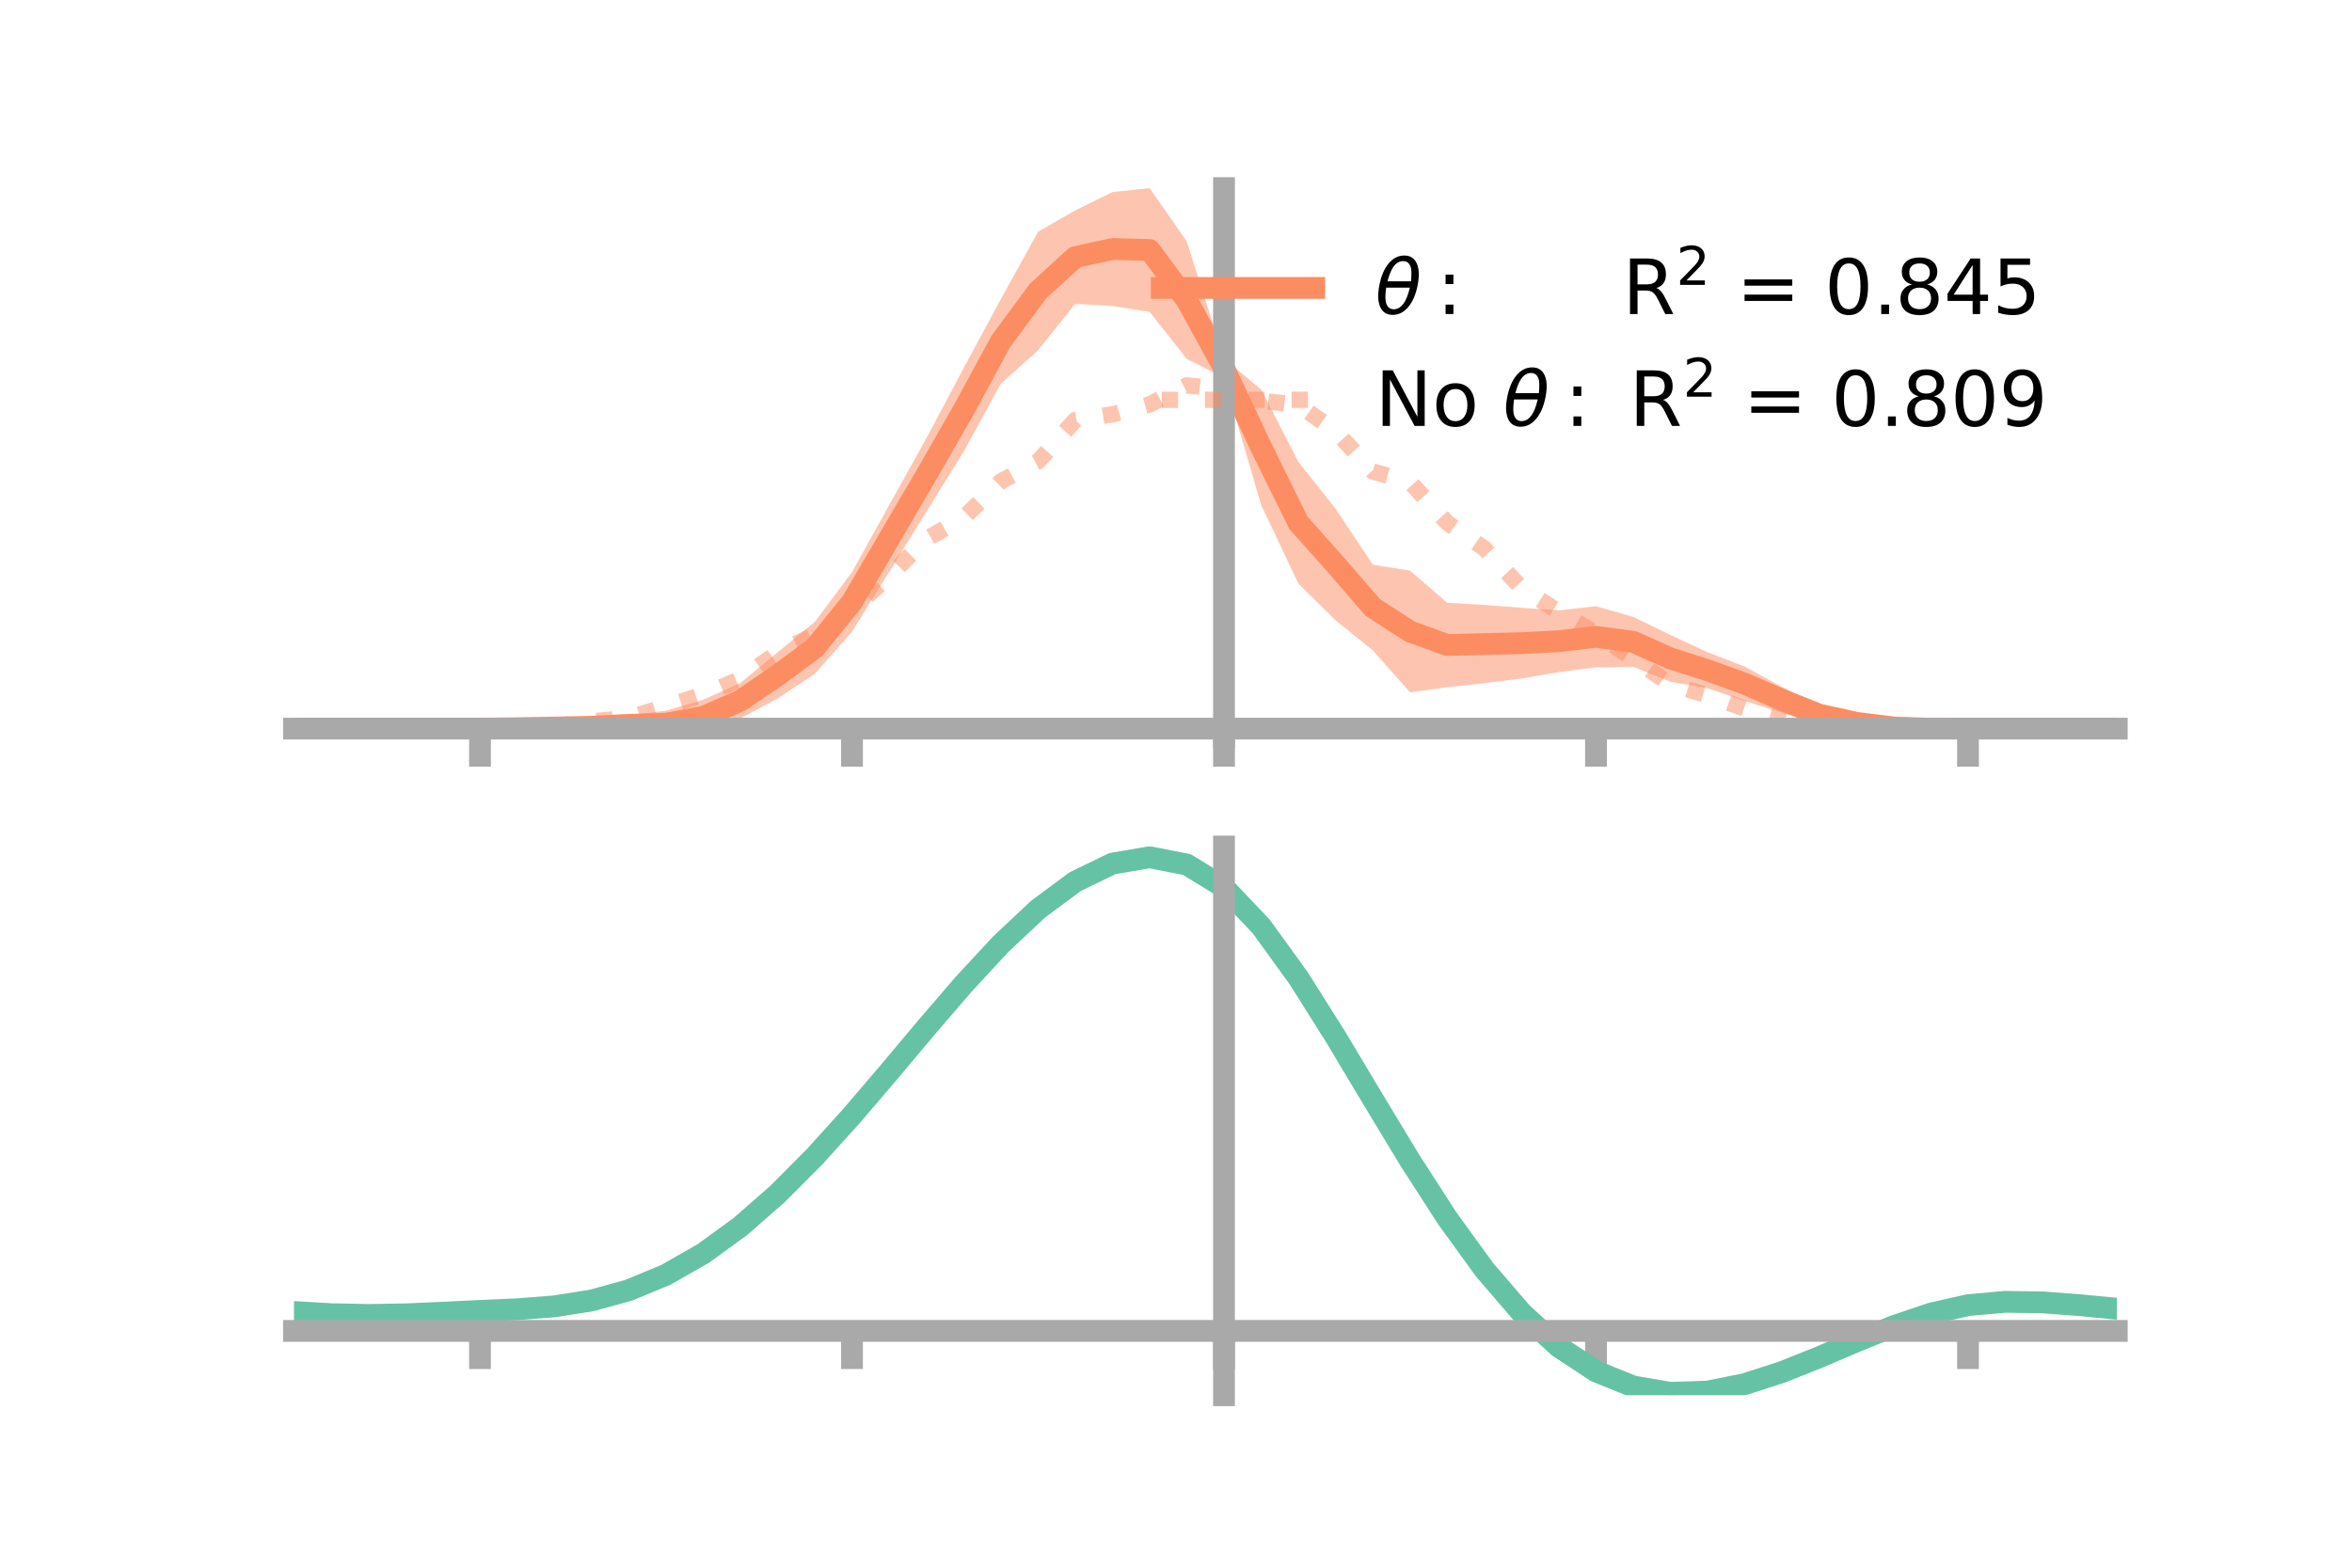 <?xml version="1.0" encoding="utf-8" standalone="no"?>
<!DOCTYPE svg PUBLIC "-//W3C//DTD SVG 1.1//EN"
  "http://www.w3.org/Graphics/SVG/1.1/DTD/svg11.dtd">
<!-- Created with matplotlib (https://matplotlib.org/) -->
<svg height="144pt" version="1.1" viewBox="0 0 216 144" width="216pt" xmlns="http://www.w3.org/2000/svg" xmlns:xlink="http://www.w3.org/1999/xlink">
 <defs>
  <style type="text/css">*{stroke-linecap:butt;stroke-linejoin:round;}</style>
 </defs>
 <g id="figure_1">
  <g id="patch_1">
   <path d="M 0 144 
L 216 144 
L 216 0 
L 0 0 
z
" style="fill:none;"/>
  </g>
  <g id="axes_1">
   <g id="patch_2">
    <path d="M 27 67.68 
L 194.4 67.68 
L 194.4 17.28 
L 27 17.28 
z
" style="fill:none;"/>
   </g>
   <g id="PolyCollection_1">
    <path clip-path="url(#pe2f2d7ad06)" d="M 27 66.928 
L 27 66.928 
L 30.416 66.928 
L 33.833 66.928 
L 37.249 66.928 
L 40.665 66.928 
L 44.082 66.928 
L 47.498 66.776 
L 50.914 66.517 
L 54.331 66.32 
L 57.747 65.694 
L 61.163 65.283 
L 64.58 64.271 
L 67.996 62.735 
L 71.412 59.919 
L 74.829 57.123 
L 78.245 52.549 
L 81.661 46.39 
L 85.078 40.253 
L 88.494 33.821 
L 91.91 27.483 
L 95.327 21.29 
L 98.743 19.323 
L 102.159 17.642 
L 105.576 17.28 
L 108.992 22.176 
L 112.408 32.941 
L 115.824 35.781 
L 119.241 42.428 
L 122.657 46.727 
L 126.073 51.864 
L 129.49 52.414 
L 132.906 55.369 
L 136.322 55.565 
L 139.739 55.829 
L 143.155 56.06 
L 146.571 55.69 
L 149.988 56.662 
L 153.404 58.327 
L 156.82 59.91 
L 160.237 61.229 
L 163.653 63.099 
L 167.069 64.766 
L 170.486 65.962 
L 173.902 66.505 
L 177.318 66.826 
L 180.735 66.928 
L 184.151 66.928 
L 187.567 66.928 
L 190.984 66.928 
L 194.4 66.928 
L 194.4 66.928 
L 194.4 66.928 
L 190.984 66.928 
L 187.567 66.928 
L 184.151 66.928 
L 180.735 66.929 
L 177.318 67.055 
L 173.902 67.132 
L 170.486 66.83 
L 167.069 66.517 
L 163.653 65.472 
L 160.237 64.388 
L 156.82 63.218 
L 153.404 62.626 
L 149.988 61.244 
L 146.571 61.3 
L 143.155 61.739 
L 139.739 62.322 
L 136.322 62.756 
L 132.906 63.126 
L 129.49 63.596 
L 126.073 59.736 
L 122.657 56.985 
L 119.241 53.611 
L 115.824 46.404 
L 112.408 34.695 
L 108.992 32.976 
L 105.576 28.647 
L 102.159 28.108 
L 98.743 27.911 
L 95.327 32.182 
L 91.91 35.245 
L 88.494 41.509 
L 85.078 47 
L 81.661 52.524 
L 78.245 58.031 
L 74.829 61.898 
L 71.412 64.153 
L 67.996 65.995 
L 64.58 67.431 
L 61.163 67.68 
L 57.747 67.465 
L 54.331 67.195 
L 50.914 67.142 
L 47.498 67.005 
L 44.082 66.928 
L 40.665 66.928 
L 37.249 66.928 
L 33.833 66.928 
L 30.416 66.928 
L 27 66.928 
z
" style="fill:#fc8d62;fill-opacity:0.5;"/>
   </g>
   <g id="matplotlib.axis_1">
    <g id="xtick_1">
     <g id="line2d_1">
      <defs>
       <path d="M 0 0 
L 0 3.5 
" id="m75cfb0833e" style="stroke:#a9a9a9;stroke-width:2;"/>
      </defs>
      <g>
       <use style="fill:#a9a9a9;stroke:#a9a9a9;stroke-width:2;" x="44.082" xlink:href="#m75cfb0833e" y="66.928"/>
      </g>
     </g>
    </g>
    <g id="xtick_2">
     <g id="line2d_2">
      <g>
       <use style="fill:#a9a9a9;stroke:#a9a9a9;stroke-width:2;" x="78.245" xlink:href="#m75cfb0833e" y="66.928"/>
      </g>
     </g>
    </g>
    <g id="xtick_3">
     <g id="line2d_3">
      <g>
       <use style="fill:#a9a9a9;stroke:#a9a9a9;stroke-width:2;" x="112.408" xlink:href="#m75cfb0833e" y="66.928"/>
      </g>
     </g>
    </g>
    <g id="xtick_4">
     <g id="line2d_4">
      <g>
       <use style="fill:#a9a9a9;stroke:#a9a9a9;stroke-width:2;" x="146.571" xlink:href="#m75cfb0833e" y="66.928"/>
      </g>
     </g>
    </g>
    <g id="xtick_5">
     <g id="line2d_5">
      <g>
       <use style="fill:#a9a9a9;stroke:#a9a9a9;stroke-width:2;" x="180.735" xlink:href="#m75cfb0833e" y="66.928"/>
      </g>
     </g>
    </g>
   </g>
   <g id="matplotlib.axis_2"/>
   <g id="line2d_6">
    <path clip-path="url(#pe2f2d7ad06)" d="M 27 66.928 
L 30.416 66.928 
L 33.833 66.928 
L 37.249 66.928 
L 40.665 66.928 
L 44.082 66.928 
L 47.498 66.89 
L 50.914 66.83 
L 54.331 66.758 
L 57.747 66.579 
L 61.163 66.481 
L 64.58 65.851 
L 67.996 64.365 
L 71.412 62.036 
L 74.829 59.51 
L 78.245 55.29 
L 81.661 49.457 
L 85.078 43.626 
L 88.494 37.665 
L 91.91 31.364 
L 95.327 26.736 
L 98.743 23.617 
L 102.159 22.875 
L 105.576 22.963 
L 108.992 27.576 
L 112.408 33.818 
L 115.824 41.093 
L 119.241 48.02 
L 122.657 51.856 
L 126.073 55.8 
L 129.49 58.005 
L 132.906 59.247 
L 136.322 59.161 
L 139.739 59.076 
L 143.155 58.899 
L 146.571 58.495 
L 149.988 58.953 
L 153.404 60.477 
L 156.82 61.564 
L 160.237 62.808 
L 163.653 64.286 
L 167.069 65.641 
L 170.486 66.396 
L 173.902 66.819 
L 177.318 66.94 
L 180.735 66.928 
L 184.151 66.928 
L 187.567 66.928 
L 190.984 66.928 
L 194.4 66.928 
" style="fill:none;stroke:#fc8d62;stroke-linecap:square;stroke-width:2;"/>
   </g>
   <g id="line2d_7">
    <path clip-path="url(#pe2f2d7ad06)" d="M 27 66.928 
L 30.416 66.928 
L 33.833 66.928 
L 37.249 66.928 
L 40.665 66.928 
L 44.082 66.928 
L 47.498 66.905 
L 50.914 66.718 
L 54.331 66.269 
L 57.747 65.936 
L 61.163 64.886 
L 64.58 63.801 
L 67.996 62.378 
L 71.412 59.961 
L 74.829 58.303 
L 78.245 55.997 
L 81.661 52.915 
L 85.078 49.507 
L 88.494 47.552 
L 91.91 44.219 
L 95.327 42.393 
L 98.743 38.586 
L 102.159 38.058 
L 105.576 37.149 
L 108.992 35.396 
L 112.408 35.761 
L 115.824 36.814 
L 119.241 37.185 
L 122.657 39.607 
L 126.073 43.309 
L 129.49 44.276 
L 132.906 48.018 
L 136.322 50.38 
L 139.739 54.013 
L 143.155 56.196 
L 146.571 58.167 
L 149.988 60.518 
L 153.404 62.844 
L 156.82 63.874 
L 160.237 65.095 
L 163.653 66.044 
L 167.069 66.39 
L 170.486 66.934 
L 173.902 66.937 
L 177.318 66.928 
L 180.735 66.928 
L 184.151 66.928 
L 187.567 66.928 
L 190.984 66.928 
L 194.4 66.928 
" style="fill:none;stroke:#fc8d62;stroke-dasharray:1.5,2.475;stroke-dashoffset:0;stroke-opacity:0.5;stroke-width:1.5;"/>
   </g>
   <g id="patch_3">
    <path d="M 112.408 67.68 
L 112.408 17.28 
" style="fill:none;stroke:#a9a9a9;stroke-linecap:square;stroke-linejoin:miter;stroke-width:2;"/>
   </g>
   <g id="patch_4">
    <path d="M 194.4 67.68 
L 194.4 17.28 
" style="fill:none;"/>
   </g>
   <g id="patch_5">
    <path d="M 27 66.928 
L 194.4 66.928 
" style="fill:none;stroke:#a9a9a9;stroke-linecap:square;stroke-linejoin:miter;stroke-width:2;"/>
   </g>
   <g id="patch_6">
    <path d="M 27 17.28 
L 194.4 17.28 
" style="fill:none;"/>
   </g>
   <g id="legend_1">
    <g id="line2d_8">
     <path d="M 106.69 26.449 
L 120.69 26.449 
" style="fill:none;stroke:#fc8d62;stroke-linecap:square;stroke-width:2;"/>
    </g>
    <g id="line2d_9"/>
    <g id="text_1">
     <!-- $\theta:$      R$^{2}$ = 0.845 -->
     <g transform="translate(126.29 28.899)scale(0.07 -0.07)">
      <defs>
       <path d="M 45.516 34.672 
L 14.453 34.672 
Q 12.359 20.062 14.5 13.875 
Q 17.188 6.25 24.469 6.25 
Q 31.781 6.25 37.359 13.922 
Q 42.234 20.656 45.516 34.672 
z
M 47.016 42.969 
Q 48.344 56.844 46.625 61.719 
Q 43.953 69.438 36.766 69.438 
Q 29.297 69.438 23.828 61.812 
Q 19.531 55.672 16.156 42.969 
z
M 38.188 76.766 
Q 49.906 76.766 54.594 66.406 
Q 59.281 56.109 55.719 37.844 
Q 52.203 19.625 43.453 9.281 
Q 34.766 -1.125 23.047 -1.125 
Q 11.281 -1.125 6.641 9.281 
Q 2 19.625 5.516 37.844 
Q 9.078 56.109 17.719 66.406 
Q 26.422 76.766 38.188 76.766 
z
" id="DejaVuSans-Oblique-952"/>
       <path d="M 11.719 12.406 
L 22.016 12.406 
L 22.016 0 
L 11.719 0 
z
M 11.719 51.703 
L 22.016 51.703 
L 22.016 39.312 
L 11.719 39.312 
z
" id="DejaVuSans-58"/>
       <path id="DejaVuSans-32"/>
       <path d="M 44.391 34.188 
Q 47.562 33.109 50.562 29.594 
Q 53.562 26.078 56.594 19.922 
L 66.609 0 
L 56 0 
L 46.688 18.703 
Q 43.062 26.031 39.672 28.422 
Q 36.281 30.812 30.422 30.812 
L 19.672 30.812 
L 19.672 0 
L 9.812 0 
L 9.812 72.906 
L 32.078 72.906 
Q 44.578 72.906 50.734 67.672 
Q 56.891 62.453 56.891 51.906 
Q 56.891 45.016 53.688 40.469 
Q 50.484 35.938 44.391 34.188 
z
M 19.672 64.797 
L 19.672 38.922 
L 32.078 38.922 
Q 39.203 38.922 42.844 42.219 
Q 46.484 45.516 46.484 51.906 
Q 46.484 58.297 42.844 61.547 
Q 39.203 64.797 32.078 64.797 
z
" id="DejaVuSans-82"/>
       <path d="M 19.188 8.297 
L 53.609 8.297 
L 53.609 0 
L 7.328 0 
L 7.328 8.297 
Q 12.938 14.109 22.625 23.891 
Q 32.328 33.688 34.812 36.531 
Q 39.547 41.844 41.422 45.531 
Q 43.312 49.219 43.312 52.781 
Q 43.312 58.594 39.234 62.25 
Q 35.156 65.922 28.609 65.922 
Q 23.969 65.922 18.812 64.312 
Q 13.672 62.703 7.812 59.422 
L 7.812 69.391 
Q 13.766 71.781 18.938 73 
Q 24.125 74.219 28.422 74.219 
Q 39.75 74.219 46.484 68.547 
Q 53.219 62.891 53.219 53.422 
Q 53.219 48.922 51.531 44.891 
Q 49.859 40.875 45.406 35.406 
Q 44.188 33.984 37.641 27.219 
Q 31.109 20.453 19.188 8.297 
z
" id="DejaVuSans-50"/>
       <path d="M 10.594 45.406 
L 73.188 45.406 
L 73.188 37.203 
L 10.594 37.203 
z
M 10.594 25.484 
L 73.188 25.484 
L 73.188 17.188 
L 10.594 17.188 
z
" id="DejaVuSans-61"/>
       <path d="M 31.781 66.406 
Q 24.172 66.406 20.328 58.906 
Q 16.5 51.422 16.5 36.375 
Q 16.5 21.391 20.328 13.891 
Q 24.172 6.391 31.781 6.391 
Q 39.453 6.391 43.281 13.891 
Q 47.125 21.391 47.125 36.375 
Q 47.125 51.422 43.281 58.906 
Q 39.453 66.406 31.781 66.406 
z
M 31.781 74.219 
Q 44.047 74.219 50.516 64.516 
Q 56.984 54.828 56.984 36.375 
Q 56.984 17.969 50.516 8.266 
Q 44.047 -1.422 31.781 -1.422 
Q 19.531 -1.422 13.062 8.266 
Q 6.594 17.969 6.594 36.375 
Q 6.594 54.828 13.062 64.516 
Q 19.531 74.219 31.781 74.219 
z
" id="DejaVuSans-48"/>
       <path d="M 10.688 12.406 
L 21 12.406 
L 21 0 
L 10.688 0 
z
" id="DejaVuSans-46"/>
       <path d="M 31.781 34.625 
Q 24.75 34.625 20.719 30.859 
Q 16.703 27.094 16.703 20.516 
Q 16.703 13.922 20.719 10.156 
Q 24.75 6.391 31.781 6.391 
Q 38.812 6.391 42.859 10.172 
Q 46.922 13.969 46.922 20.516 
Q 46.922 27.094 42.891 30.859 
Q 38.875 34.625 31.781 34.625 
z
M 21.922 38.812 
Q 15.578 40.375 12.031 44.719 
Q 8.5 49.078 8.5 55.328 
Q 8.5 64.062 14.719 69.141 
Q 20.953 74.219 31.781 74.219 
Q 42.672 74.219 48.875 69.141 
Q 55.078 64.062 55.078 55.328 
Q 55.078 49.078 51.531 44.719 
Q 48 40.375 41.703 38.812 
Q 48.828 37.156 52.797 32.312 
Q 56.781 27.484 56.781 20.516 
Q 56.781 9.906 50.312 4.234 
Q 43.844 -1.422 31.781 -1.422 
Q 19.734 -1.422 13.25 4.234 
Q 6.781 9.906 6.781 20.516 
Q 6.781 27.484 10.781 32.312 
Q 14.797 37.156 21.922 38.812 
z
M 18.312 54.391 
Q 18.312 48.734 21.844 45.562 
Q 25.391 42.391 31.781 42.391 
Q 38.141 42.391 41.719 45.562 
Q 45.312 48.734 45.312 54.391 
Q 45.312 60.062 41.719 63.234 
Q 38.141 66.406 31.781 66.406 
Q 25.391 66.406 21.844 63.234 
Q 18.312 60.062 18.312 54.391 
z
" id="DejaVuSans-56"/>
       <path d="M 37.797 64.312 
L 12.891 25.391 
L 37.797 25.391 
z
M 35.203 72.906 
L 47.609 72.906 
L 47.609 25.391 
L 58.016 25.391 
L 58.016 17.188 
L 47.609 17.188 
L 47.609 0 
L 37.797 0 
L 37.797 17.188 
L 4.891 17.188 
L 4.891 26.703 
z
" id="DejaVuSans-52"/>
       <path d="M 10.797 72.906 
L 49.516 72.906 
L 49.516 64.594 
L 19.828 64.594 
L 19.828 46.734 
Q 21.969 47.469 24.109 47.828 
Q 26.266 48.188 28.422 48.188 
Q 40.625 48.188 47.75 41.5 
Q 54.891 34.812 54.891 23.391 
Q 54.891 11.625 47.562 5.094 
Q 40.234 -1.422 26.906 -1.422 
Q 22.312 -1.422 17.547 -0.641 
Q 12.797 0.141 7.719 1.703 
L 7.719 11.625 
Q 12.109 9.234 16.797 8.062 
Q 21.484 6.891 26.703 6.891 
Q 35.156 6.891 40.078 11.328 
Q 45.016 15.766 45.016 23.391 
Q 45.016 31 40.078 35.438 
Q 35.156 39.891 26.703 39.891 
Q 22.75 39.891 18.812 39.016 
Q 14.891 38.141 10.797 36.281 
z
" id="DejaVuSans-53"/>
      </defs>
      <use transform="translate(0 0.766)" xlink:href="#DejaVuSans-Oblique-952"/>
      <use transform="translate(80.664 0.766)" xlink:href="#DejaVuSans-58"/>
      <use transform="translate(133.838 0.766)" xlink:href="#DejaVuSans-32"/>
      <use transform="translate(165.625 0.766)" xlink:href="#DejaVuSans-32"/>
      <use transform="translate(197.412 0.766)" xlink:href="#DejaVuSans-32"/>
      <use transform="translate(229.199 0.766)" xlink:href="#DejaVuSans-32"/>
      <use transform="translate(260.986 0.766)" xlink:href="#DejaVuSans-32"/>
      <use transform="translate(292.773 0.766)" xlink:href="#DejaVuSans-32"/>
      <use transform="translate(324.561 0.766)" xlink:href="#DejaVuSans-82"/>
      <use transform="translate(395 39.047)scale(0.7)" xlink:href="#DejaVuSans-50"/>
      <use transform="translate(442.271 0.766)" xlink:href="#DejaVuSans-32"/>
      <use transform="translate(474.058 0.766)" xlink:href="#DejaVuSans-61"/>
      <use transform="translate(557.847 0.766)" xlink:href="#DejaVuSans-32"/>
      <use transform="translate(589.634 0.766)" xlink:href="#DejaVuSans-48"/>
      <use transform="translate(653.257 0.766)" xlink:href="#DejaVuSans-46"/>
      <use transform="translate(682.419 0.766)" xlink:href="#DejaVuSans-56"/>
      <use transform="translate(746.042 0.766)" xlink:href="#DejaVuSans-52"/>
      <use transform="translate(809.665 0.766)" xlink:href="#DejaVuSans-53"/>
     </g>
    </g>
    <g id="line2d_10">
     <path d="M 106.69 36.724 
L 120.69 36.724 
" style="fill:none;stroke:#fc8d62;stroke-dasharray:1.5,2.475;stroke-dashoffset:0;stroke-opacity:0.5;stroke-width:1.5;"/>
    </g>
    <g id="line2d_11"/>
    <g id="text_2">
     <!-- No $\theta:$ R$^{2}$ = 0.809 -->
     <g transform="translate(126.29 39.174)scale(0.07 -0.07)">
      <defs>
       <path d="M 9.812 72.906 
L 23.094 72.906 
L 55.422 11.922 
L 55.422 72.906 
L 64.984 72.906 
L 64.984 0 
L 51.703 0 
L 19.391 60.984 
L 19.391 0 
L 9.812 0 
z
" id="DejaVuSans-78"/>
       <path d="M 30.609 48.391 
Q 23.391 48.391 19.188 42.75 
Q 14.984 37.109 14.984 27.297 
Q 14.984 17.484 19.156 11.844 
Q 23.344 6.203 30.609 6.203 
Q 37.797 6.203 41.984 11.859 
Q 46.188 17.531 46.188 27.297 
Q 46.188 37.016 41.984 42.703 
Q 37.797 48.391 30.609 48.391 
z
M 30.609 56 
Q 42.328 56 49.016 48.375 
Q 55.719 40.766 55.719 27.297 
Q 55.719 13.875 49.016 6.219 
Q 42.328 -1.422 30.609 -1.422 
Q 18.844 -1.422 12.172 6.219 
Q 5.516 13.875 5.516 27.297 
Q 5.516 40.766 12.172 48.375 
Q 18.844 56 30.609 56 
z
" id="DejaVuSans-111"/>
       <path d="M 10.984 1.516 
L 10.984 10.5 
Q 14.703 8.734 18.5 7.812 
Q 22.312 6.891 25.984 6.891 
Q 35.75 6.891 40.891 13.453 
Q 46.047 20.016 46.781 33.406 
Q 43.953 29.203 39.594 26.953 
Q 35.25 24.703 29.984 24.703 
Q 19.047 24.703 12.672 31.312 
Q 6.297 37.938 6.297 49.422 
Q 6.297 60.641 12.938 67.422 
Q 19.578 74.219 30.609 74.219 
Q 43.266 74.219 49.922 64.516 
Q 56.594 54.828 56.594 36.375 
Q 56.594 19.141 48.406 8.859 
Q 40.234 -1.422 26.422 -1.422 
Q 22.703 -1.422 18.891 -0.688 
Q 15.094 0.047 10.984 1.516 
z
M 30.609 32.422 
Q 37.25 32.422 41.125 36.953 
Q 45.016 41.5 45.016 49.422 
Q 45.016 57.281 41.125 61.844 
Q 37.25 66.406 30.609 66.406 
Q 23.969 66.406 20.094 61.844 
Q 16.219 57.281 16.219 49.422 
Q 16.219 41.5 20.094 36.953 
Q 23.969 32.422 30.609 32.422 
z
" id="DejaVuSans-57"/>
      </defs>
      <use transform="translate(0 0.766)" xlink:href="#DejaVuSans-78"/>
      <use transform="translate(74.805 0.766)" xlink:href="#DejaVuSans-111"/>
      <use transform="translate(135.986 0.766)" xlink:href="#DejaVuSans-32"/>
      <use transform="translate(167.773 0.766)" xlink:href="#DejaVuSans-Oblique-952"/>
      <use transform="translate(248.438 0.766)" xlink:href="#DejaVuSans-58"/>
      <use transform="translate(301.611 0.766)" xlink:href="#DejaVuSans-32"/>
      <use transform="translate(333.398 0.766)" xlink:href="#DejaVuSans-82"/>
      <use transform="translate(403.838 39.047)scale(0.7)" xlink:href="#DejaVuSans-50"/>
      <use transform="translate(451.108 0.766)" xlink:href="#DejaVuSans-32"/>
      <use transform="translate(482.896 0.766)" xlink:href="#DejaVuSans-61"/>
      <use transform="translate(566.685 0.766)" xlink:href="#DejaVuSans-32"/>
      <use transform="translate(598.472 0.766)" xlink:href="#DejaVuSans-48"/>
      <use transform="translate(662.095 0.766)" xlink:href="#DejaVuSans-46"/>
      <use transform="translate(691.257 0.766)" xlink:href="#DejaVuSans-56"/>
      <use transform="translate(754.88 0.766)" xlink:href="#DejaVuSans-48"/>
      <use transform="translate(818.503 0.766)" xlink:href="#DejaVuSans-57"/>
     </g>
    </g>
   </g>
  </g>
  <g id="axes_2">
   <g id="patch_7">
    <path d="M 27 128.16 
L 194.4 128.16 
L 194.4 77.76 
L 27 77.76 
z
" style="fill:none;"/>
   </g>
   <g id="PolyCollection_2">
    <path clip-path="url(#pa0d0a2e0b2)" d="M 27 120.552 
L 27 120.474 
L 30.416 120.683 
L 33.833 120.754 
L 37.249 120.689 
L 40.665 120.532 
L 44.082 120.355 
L 47.498 120.2 
L 50.914 119.929 
L 54.331 119.381 
L 57.747 118.431 
L 61.163 116.986 
L 64.58 114.997 
L 67.996 112.454 
L 71.412 109.389 
L 74.829 105.871 
L 78.245 101.998 
L 81.661 97.901 
L 85.078 93.734 
L 88.494 89.671 
L 91.91 85.902 
L 95.327 82.625 
L 98.743 80.042 
L 102.159 78.356 
L 105.576 77.76 
L 108.992 78.442 
L 112.408 80.568 
L 115.824 84.218 
L 119.241 89.013 
L 122.657 94.516 
L 126.073 100.319 
L 129.49 106.064 
L 132.906 111.453 
L 136.322 116.251 
L 139.739 120.288 
L 143.155 123.462 
L 146.571 125.735 
L 149.988 127.13 
L 153.404 127.718 
L 156.82 127.608 
L 160.237 126.934 
L 163.653 125.848 
L 167.069 124.508 
L 170.486 123.078 
L 173.902 121.716 
L 177.318 120.574 
L 180.735 119.802 
L 184.151 119.498 
L 187.567 119.555 
L 190.984 119.821 
L 194.4 120.162 
L 194.4 120.267 
L 194.4 120.267 
L 190.984 119.951 
L 187.567 119.704 
L 184.151 119.657 
L 180.735 119.966 
L 177.318 120.75 
L 173.902 121.925 
L 170.486 123.337 
L 167.069 124.823 
L 163.653 126.214 
L 160.237 127.339 
L 156.82 128.038 
L 153.404 128.16 
L 149.988 127.579 
L 146.571 126.203 
L 143.155 123.976 
L 139.739 120.889 
L 136.322 116.98 
L 132.906 112.342 
L 129.49 107.133 
L 126.073 101.575 
L 122.657 95.956 
L 119.241 90.623 
L 115.824 85.974 
L 112.408 82.435 
L 108.992 80.38 
L 105.576 79.724 
L 102.159 80.301 
L 98.743 81.926 
L 95.327 84.407 
L 91.91 87.549 
L 88.494 91.155 
L 85.078 95.036 
L 81.661 99.01 
L 78.245 102.913 
L 74.829 106.599 
L 71.412 109.948 
L 67.996 112.866 
L 64.58 115.293 
L 61.163 117.202 
L 57.747 118.6 
L 54.331 119.527 
L 50.914 120.062 
L 47.498 120.323 
L 44.082 120.466 
L 40.665 120.626 
L 37.249 120.763 
L 33.833 120.812 
L 30.416 120.743 
L 27 120.552 
z
" style="fill:#66c2a5;fill-opacity:0.5;"/>
   </g>
   <g id="matplotlib.axis_3">
    <g id="xtick_6">
     <g id="line2d_12">
      <g>
       <use style="fill:#a9a9a9;stroke:#a9a9a9;stroke-width:2;" x="44.082" xlink:href="#m75cfb0833e" y="122.25"/>
      </g>
     </g>
    </g>
    <g id="xtick_7">
     <g id="line2d_13">
      <g>
       <use style="fill:#a9a9a9;stroke:#a9a9a9;stroke-width:2;" x="78.245" xlink:href="#m75cfb0833e" y="122.25"/>
      </g>
     </g>
    </g>
    <g id="xtick_8">
     <g id="line2d_14">
      <g>
       <use style="fill:#a9a9a9;stroke:#a9a9a9;stroke-width:2;" x="112.408" xlink:href="#m75cfb0833e" y="122.25"/>
      </g>
     </g>
    </g>
    <g id="xtick_9">
     <g id="line2d_15">
      <g>
       <use style="fill:#a9a9a9;stroke:#a9a9a9;stroke-width:2;" x="146.571" xlink:href="#m75cfb0833e" y="122.25"/>
      </g>
     </g>
    </g>
    <g id="xtick_10">
     <g id="line2d_16">
      <g>
       <use style="fill:#a9a9a9;stroke:#a9a9a9;stroke-width:2;" x="180.735" xlink:href="#m75cfb0833e" y="122.25"/>
      </g>
     </g>
    </g>
   </g>
   <g id="matplotlib.axis_4"/>
   <g id="line2d_17">
    <path clip-path="url(#pa0d0a2e0b2)" d="M 27 120.513 
L 30.416 120.713 
L 33.833 120.783 
L 37.249 120.726 
L 40.665 120.579 
L 44.082 120.41 
L 47.498 120.261 
L 50.914 119.995 
L 54.331 119.454 
L 57.747 118.515 
L 61.163 117.094 
L 64.58 115.145 
L 67.996 112.66 
L 71.412 109.668 
L 74.829 106.235 
L 78.245 102.456 
L 81.661 98.456 
L 85.078 94.385 
L 88.494 90.413 
L 91.91 86.725 
L 95.327 83.516 
L 98.743 80.984 
L 102.159 79.328 
L 105.576 78.742 
L 108.992 79.411 
L 112.408 81.502 
L 115.824 85.096 
L 119.241 89.818 
L 122.657 95.236 
L 126.073 100.947 
L 129.49 106.599 
L 132.906 111.898 
L 136.322 116.615 
L 139.739 120.588 
L 143.155 123.719 
L 146.571 125.969 
L 149.988 127.355 
L 153.404 127.939 
L 156.82 127.823 
L 160.237 127.137 
L 163.653 126.031 
L 167.069 124.666 
L 170.486 123.208 
L 173.902 121.82 
L 177.318 120.662 
L 180.735 119.884 
L 184.151 119.578 
L 187.567 119.63 
L 190.984 119.886 
L 194.4 120.214 
" style="fill:none;stroke:#66c2a5;stroke-linecap:square;stroke-width:2;"/>
   </g>
   <g id="patch_8">
    <path d="M 112.408 128.16 
L 112.408 77.76 
" style="fill:none;stroke:#a9a9a9;stroke-linecap:square;stroke-linejoin:miter;stroke-width:2;"/>
   </g>
   <g id="patch_9">
    <path d="M 194.4 128.16 
L 194.4 77.76 
" style="fill:none;"/>
   </g>
   <g id="patch_10">
    <path d="M 27 122.25 
L 194.4 122.25 
" style="fill:none;stroke:#a9a9a9;stroke-linecap:square;stroke-linejoin:miter;stroke-width:2;"/>
   </g>
   <g id="patch_11">
    <path d="M 27 77.76 
L 194.4 77.76 
" style="fill:none;"/>
   </g>
  </g>
 </g>
 <defs>
  <clipPath id="pe2f2d7ad06">
   <rect height="50.4" width="167.4" x="27" y="17.28"/>
  </clipPath>
  <clipPath id="pa0d0a2e0b2">
   <rect height="50.4" width="167.4" x="27" y="77.76"/>
  </clipPath>
 </defs>
</svg>
